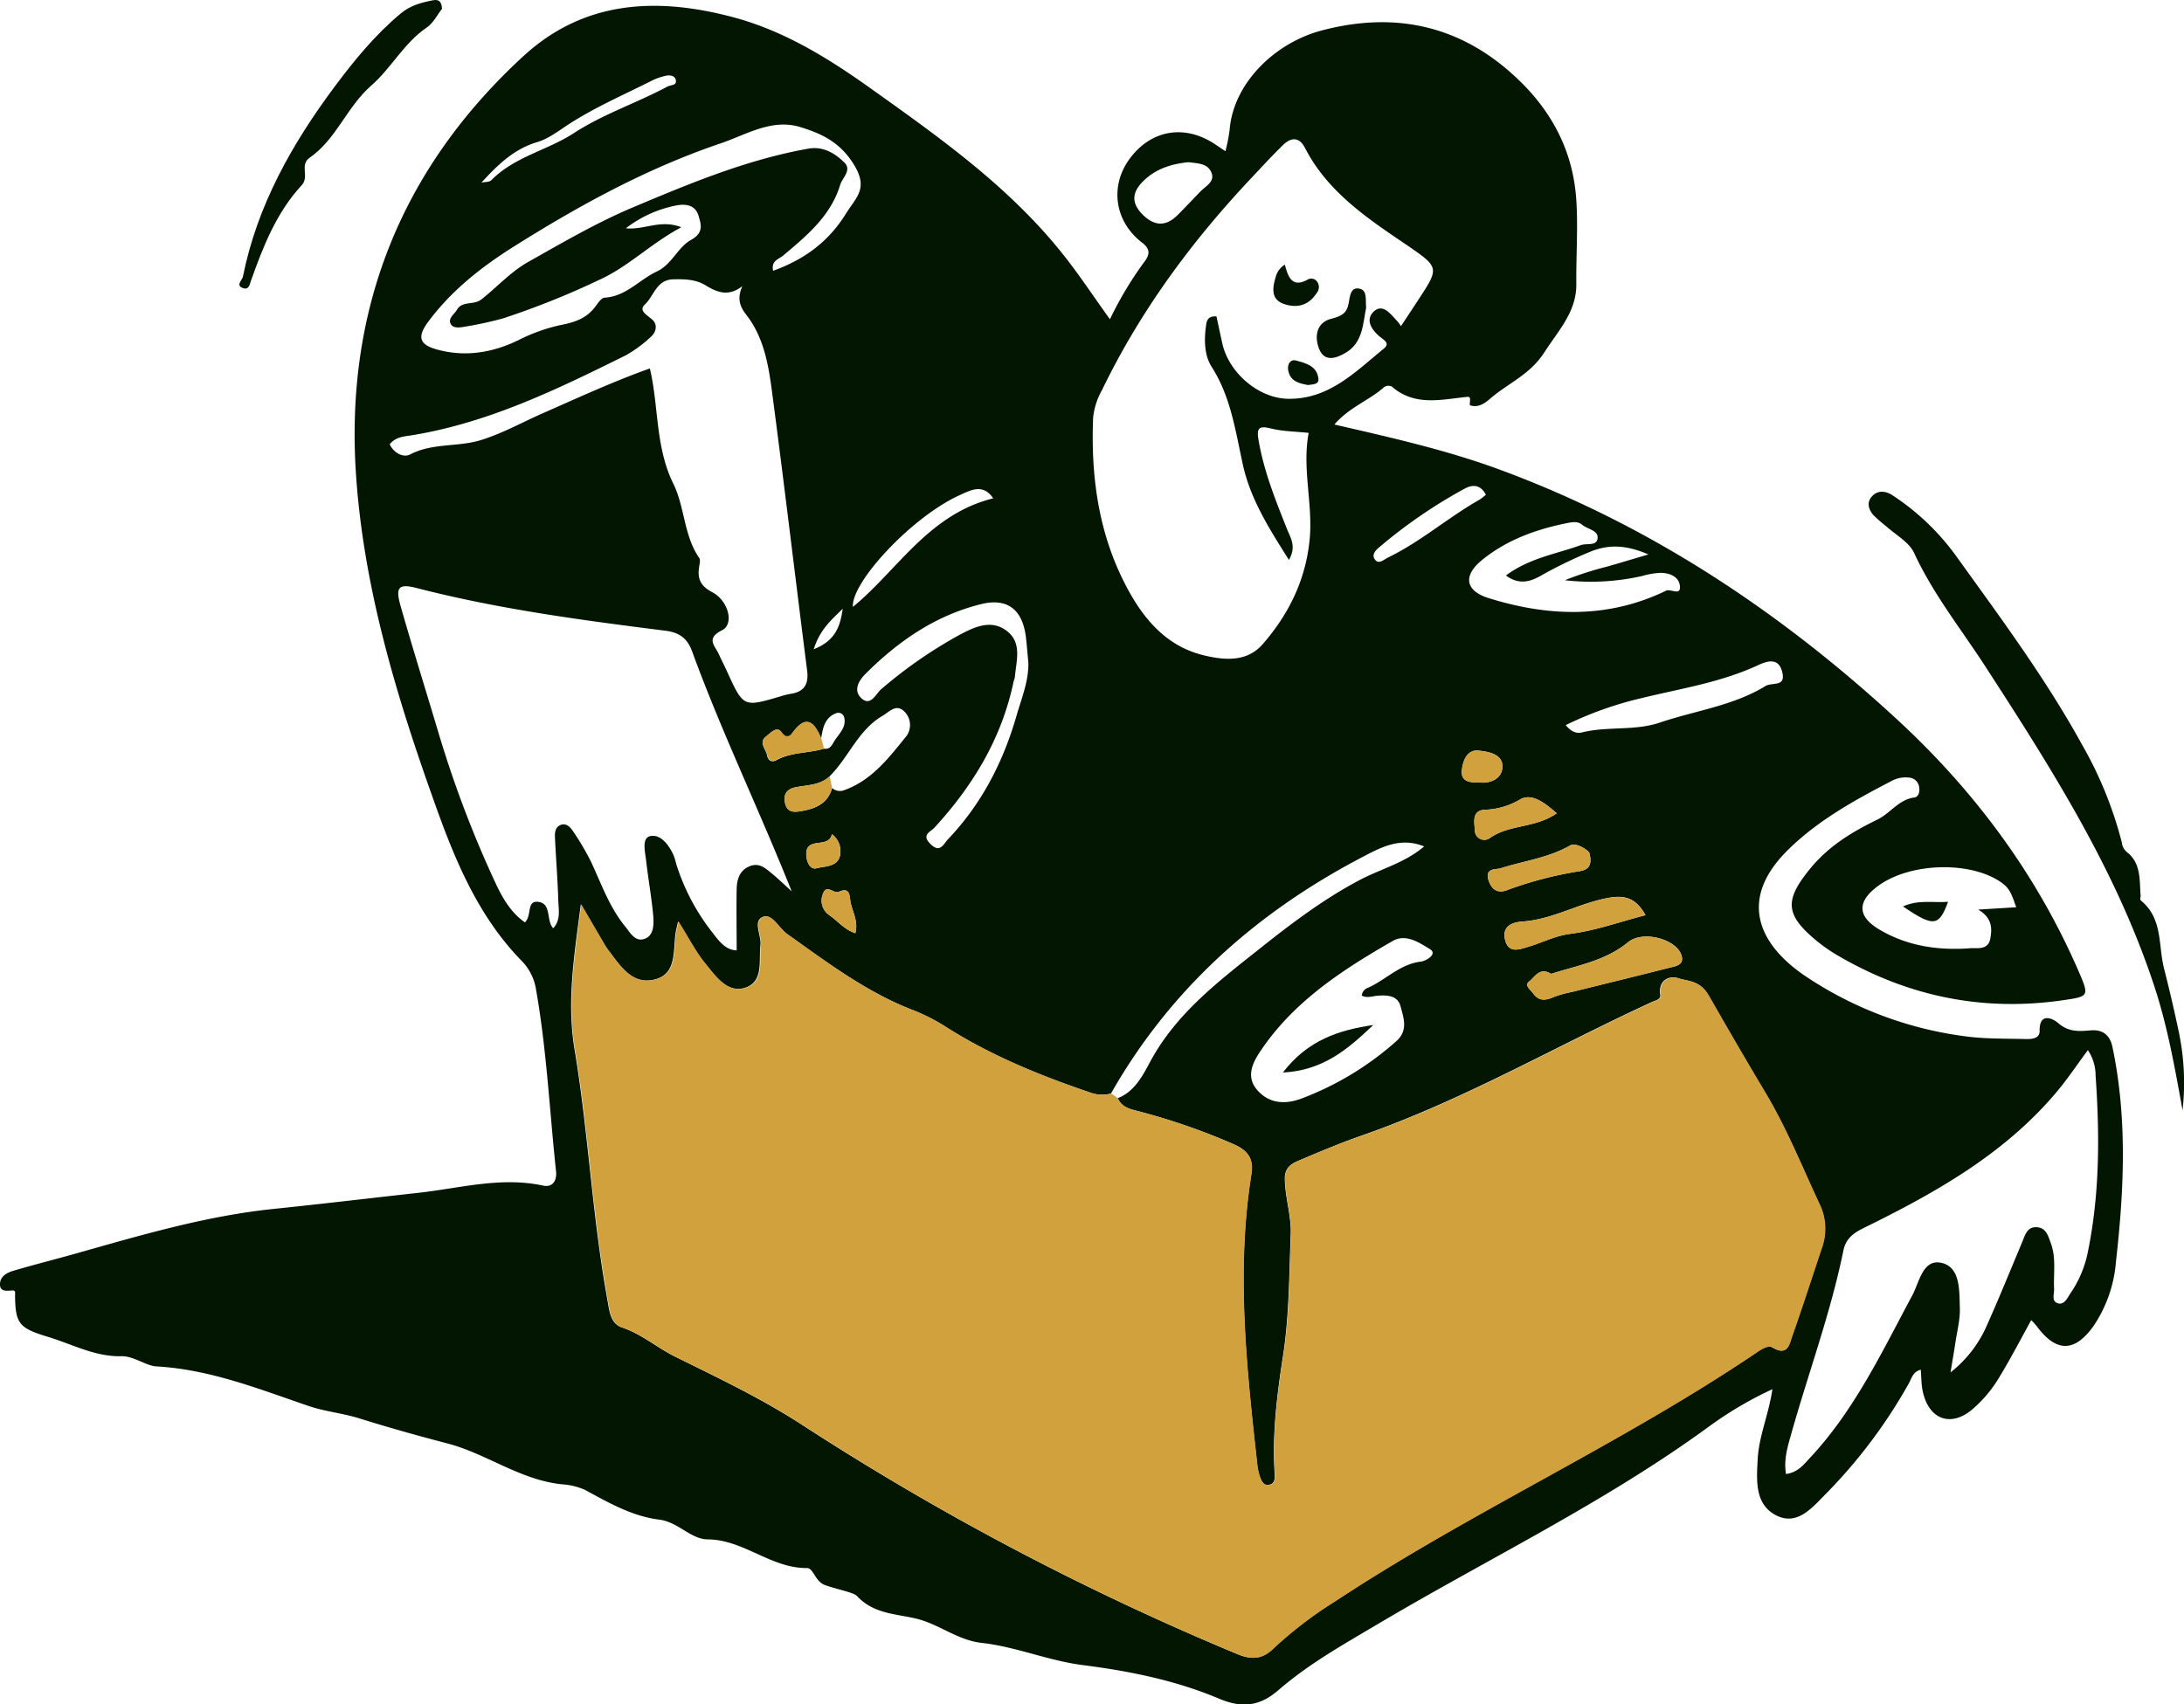 <svg id="Layer_1" data-name="Layer 1" xmlns="http://www.w3.org/2000/svg" viewBox="0 0 519.8 405.74"><defs><style>.cls-1{fill:#021602;}.cls-2{fill:#d0a13d;}</style></defs><path class="cls-1" d="M349.86,96.47c-.2-.7.48-2.12-.63-2-6.21.63-12.51,2.34-18-2.47a1.88,1.88,0,0,0-1.81.16c-3.53,3.16-8.27,4.76-11.83,8.9,13.63,3.14,26.75,6.09,39.35,10.74,35.51,13.09,66.41,33.59,94.15,59.08,18.76,17.22,33.67,37.24,43.78,60.69,2.41,5.59,2.22,5.66-3.86,6.54-19.2,2.79-37.09-.94-53.76-10.73a38.34,38.34,0,0,1-5.29-3.75c-7.3-6.12-7.06-9.62-1-17,4.42-5.34,9.95-8.64,15.86-11.52,3.11-1.51,5.07-4.78,8.81-5.26,1-.13,1.33-1.4,1.13-2.48a2.58,2.58,0,0,0-2.33-2.25,7.07,7.07,0,0,0-4.35.86c-8.73,4.54-17.32,9.27-24.44,16.25-12.63,12.38-6.49,23.34,4.8,30.64a88.71,88.71,0,0,0,38,13.92c4.61.56,9.3.44,14,.57,1.37,0,3-.23,3-1.88-.12-4.56,3.11-3.06,4.4-1.94,2.44,2.12,4.77,2,7.62,1.76,2.57-.26,4.64.72,5.31,3.94,3.58,17,2.76,34.11.83,51.19a31.87,31.87,0,0,1-5.17,15c-4.56,6.56-9,6.61-13.67.29a19.06,19.06,0,0,0-1.32-1.45c-2.76,5-5.26,9.84-8.14,14.47a30.61,30.61,0,0,1-5.49,6.43c-5.36,4.87-10.93,2.85-12.27-4.36-.26-1.43-.25-2.92-.39-4.74-1.91.49-2.17,2.07-2.81,3.2a123.23,123.23,0,0,1-19.72,26.3c-3.18,3.17-6.79,7.8-11.91,5.16s-4.64-8.35-4.37-13.4c.29-5.47,2.61-10.55,3.5-16.62a88.76,88.76,0,0,0-15.06,8.86c-24.69,18.05-52.24,31.29-78.44,46.81-8.3,4.93-16.75,9.62-24.1,16-4.24,3.66-8.42,4.41-14.1,2-10.32-4.36-21.38-6.59-32.52-8-8.16-1.06-15.86-4.37-23.94-5.27-5.41-.6-9.53-3.94-14.42-5.45s-11-1.05-15.28-5.7c-.84-.92-5.07-1.64-7.74-2.67-2.27-.88-2.66-4.05-4.2-4-8.57.06-15-6.75-23.61-6.83-3.95,0-7.06-4.15-11.52-4.7-6.43-.79-12-4-17.71-7.1a16,16,0,0,0-5.36-1.3c-10-1-18-7.29-27.33-9.73-7-1.83-14-3.78-20.84-5.93-4-1.27-8.23-1.64-12.23-3C61.62,330.67,50,326,37.19,325.28c-2.44-.14-5.39-2.49-8.27-2.42-6.27.14-11.56-2.78-17.25-4.53-7-2.14-8-3-8.09-9.87,0-.68.24-1.34-.8-1.25-1.39.12-2.94.27-2.77-1.74.15-1.7,1.7-2.51,3.1-2.93,5.1-1.51,10.27-2.8,15.39-4.25,15.36-4.34,30.67-8.85,46.64-10.5,11.55-1.19,23.08-2.57,34.62-3.85,9.8-1.1,19.48-3.85,29.49-1.7,2.35.5,3.32-1.27,3.09-3.4-1.54-14.41-2.23-28.9-4.75-43.2a12.43,12.43,0,0,0-3.21-6.67C113.56,218,108,204.08,103,189.89,94.13,165,86.6,139.73,84.76,113.39c-2.77-39.53,10.66-73.33,40-100.2C139.26,0,156.53-.7,174.57,4.12,187,7.45,197.73,14.23,208,21.6,224,33,240.07,44.48,252.56,60c4.05,5,7.57,10.42,11.61,16a85.92,85.92,0,0,1,8.16-13.63c1.14-1.5,1.71-2.91-.47-4.58-6.56-5-7.74-13.37-3.13-19.81,5.1-7.11,13.26-8.52,20.59-3.55L291.66,36a42.5,42.5,0,0,0,1-5.09c.83-10.87,10.5-20.66,22-23.68,18-4.73,33.78-.86,47,12,7.87,7.64,12.78,17,13.51,28.43.43,6.66-.07,13.28,0,19.92s-4.2,11-7.63,16.33-8.64,7.31-12.88,11c-1.38,1.2-2.89,2.23-4.91,1.54ZM196.13,178.23c1.21.22,1.76-.61,2.24-1.47,1.08-1.92,3.17-3.47,2.55-6a1.44,1.44,0,0,0-2-.94c-2.68,1.07-3.08,3.54-3.49,6-1.66-4-3.63-5.79-6.9-1.24-.56.79-1.43,1.43-2.55-.22s-2.67.23-3.66,1c-1.86,1.39,0,3,.25,4.46.21,1.11,1,1.78,2.18,1.17C188.34,179,192.4,179.35,196.13,178.23Zm1.92,9.37a2.81,2.81,0,0,0,2.81.53c6.69-2.37,10.78-7.84,14.95-13a4.51,4.51,0,0,0-.85-6c-1.84-1.5-3.38.39-4.87,1.25-5.83,3.37-8.08,9.9-12.63,14.41-2.21,2.11-5.14,2.07-7.88,2.57-2.2.4-3.21,1.56-2.74,3.8s2,2.24,3.82,1.94C194.08,192.53,197,191.31,198.05,187.6Zm66.37,72.72a8.26,8.26,0,0,1-4.92-.21c-11.82-4-23.36-8.69-34-15.39a45.76,45.76,0,0,0-7.94-4.14c-11.19-4.26-20.62-11.4-30.24-18.22-2-1.4-3.61-4.93-5.7-4.11-2.57,1-.35,4.41-.63,6.77-.44,3.71.79,8.55-3.51,10.07s-7.16-2.68-9.62-5.66-4-6.25-6.47-10.08c-.32,1.46-.48,2-.57,2.64-.68,4.28.38,10-5.21,11.23-5.33,1.22-8.14-3.48-11-7.2a12.94,12.94,0,0,1-.82-1.26c-1.71-2.91-3.41-5.83-5.55-9.49-1.56,12.17-3.4,23.1-1.49,34.56,3.28,19.69,4.2,39.73,7.78,59.4.48,2.65.68,5.83,3.46,6.77,4.68,1.56,8.32,4.78,12.62,6.93,10.12,5,20.43,9.9,29.88,16a645.19,645.19,0,0,0,104,54.84c3.48,1.45,6,1.15,8.52-1.33a95.79,95.79,0,0,1,14.63-11.2c32.52-21.48,68.25-37.54,100.55-59.39,1.12-.75,2.63-1.7,3.71-1.05,3.54,2.11,3.92-.85,4.6-2.77,2.49-7.06,4.77-14.19,7.15-21.28a13.44,13.44,0,0,0-.7-10.21c-4.15-8.89-7.8-18-12.87-26.48-4.56-7.61-9-15.3-13.41-23-2.16-3.78-4.89-3.38-7.37-4.22-1.89-.63-4.71.42-4.15,4,.18,1.12-1.24,1.35-2.13,1.76-23,10.59-44.91,23.36-68.91,31.72C319.3,272,314.51,274,309.79,276c-2,.85-4.07,1.57-4,4.75.08,4.46,1.58,8.74,1.4,13.14-.38,9.62-.36,19.34-1.82,28.81s-2.61,18.66-2,28.13c.08,1.17.05,2.5-1.52,2.66-1.22.13-1.64-1-2-1.91a13.71,13.71,0,0,1-.64-2.92c-2.54-23-5.08-46-1.4-69.15.56-3.53-.71-5.5-3.95-7a152.39,152.39,0,0,0-22.1-7.75c-2.21-.64-4.65-.82-5.76-3.33,4.14-1.54,6.14-5.72,7.83-8.83,6.21-11.44,16.22-19,25.89-26.69,7.54-6,15.29-11.89,24-16.47,4.94-2.6,10.6-4,15.23-7.94-5.74-2.34-10.4.29-14.85,2.61C299,217.28,278.55,235.44,264.42,260.32Zm69-182.66c1.61-2.43,2.9-4.37,4.17-6.32,5-7.63,5-7.68-2.76-13C325.47,52,316,45.73,310.59,35.21c-1.36-2.64-3.3-2.57-5.22-.69-2.5,2.44-4.87,5-7.26,7.56-14.37,15.2-26.68,31.86-35.82,50.76a16.82,16.82,0,0,0-2.12,6.61c-.6,14.9,1.53,29.24,9.12,42.37,4,6.85,9.25,12.27,17.24,14.19,5,1.2,10.25,1.62,14-2.66,6.22-7.14,10.26-15.35,11.18-25,.79-8.46-1.85-16.83-.24-25.3-3.09-.33-6.13-.34-9-1.05s-3.42-.1-2.93,2.77c1.27,7.46,4.07,14.38,6.84,21.34.76,1.93,2.23,4,.39,7.18-4.86-7.68-9.25-14.67-11-22.85-1.74-7.94-2.85-16-7.38-23.09-1.76-2.76-1.82-6.38-1.36-9.75.15-1,.22-2.39,2.49-2.29.46,2.09.92,4.32,1.42,6.54,1.57,6.92,8.58,12.91,15.49,13.08,9.78.23,16.09-6.37,22.89-11.91,1.62-1.32.12-2-1-2.94-1.87-1.59-3.49-4-1.27-6,2.07-1.8,3.83.58,5.29,2.13C332.69,76.58,333,77,333.46,77.66Zm-145,134.52c-7.88-19.75-16.72-38-23.67-57.05-1.15-3.15-3-4.59-6.52-5-19.81-2.5-39.61-5.13-59-10.13-4.28-1.11-5.19-.3-3.91,4.19,2.87,10.07,6,20.08,9,30.11a262.69,262.69,0,0,0,13.61,35.91c1.67,3.56,3.62,7,7,9.37,1.7-1.62.38-5.1,3-4.9,3.47.25,1.95,4.39,3.74,6.3,1.86-2,1.26-4.46,1.2-6.7-.15-5-.56-10-.79-15-.06-1.16.12-2.45,1.42-2.92s2.26.57,2.87,1.5a62.33,62.33,0,0,1,4.3,7.3c2.46,5.27,4.38,10.82,8.13,15.4,1.22,1.5,2.39,3.79,4.69,2.91,2.14-.82,2.12-3.36,2-5.26-.39-4.47-1.21-8.9-1.71-13.36-.24-2.07-1.1-5.37,1-5.81,2.46-.51,4.46,2.13,5.57,4.64a16.88,16.88,0,0,1,.57,1.91,50.92,50.92,0,0,0,8.84,16.66c1.47,1.93,3,3.91,5.57,4,0-5-.09-9.85,0-14.65.06-2.2.66-4.35,3-5.35s3.83.43,5.37,1.69S186.41,210.36,188.42,212.18ZM154.67,87.71c2.13,8.93,1.26,18.65,5.58,27.43,2.77,5.62,2.47,12.37,6.19,17.72.29.42.07,1.25,0,1.87-.51,2.85.12,4.69,3.06,6.24,3.92,2.05,5.25,7.62,2.38,9.05-4,2-1.7,3.7-.79,5.72.62,1.37,1.31,2.7,1.93,4.06,3.91,8.58,3.9,8.58,12.66,6a17.15,17.15,0,0,1,2.42-.61c3.25-.49,4.42-2.22,4-5.55-2.84-22.28-5.47-44.59-8.42-66.85-.83-6.24-2-12.62-6-17.77-1.67-2.12-2.27-4-1-6.9-3.34,2.6-6.07,1.44-8.74-.19-2.4-1.46-5-1.49-7.72-1.43-4,.08-4.58,4-6.75,6-1.64,1.54.76,2.59,1.91,3.72s.77,2.89-.45,3.94a29.94,29.94,0,0,1-6,4.43c-16.25,8.06-32.56,16-50.72,19-1.88.31-4,.34-5.46,2.17,1,2.14,3.28,3.25,4.87,2.42,5.35-2.78,11.33-1.72,16.79-3.4,4.91-1.51,9.44-4,14-6.06C137.11,94.9,145.83,90.86,154.67,87.71Zm309.56,239a28.81,28.81,0,0,0,8.43-10.68c3-6.68,5.74-13.47,8.58-20.21.7-1.67,1.15-3.78,3.45-3.68s2.78,2.08,3.42,3.82c1.3,3.56.6,7.25.77,10.89.06,1.21-.73,3,1,3.44,1.46.35,2.16-1.3,2.88-2.38a26.61,26.61,0,0,0,4-9.11c3-14.13,3-28.43,2-42.74a10.75,10.75,0,0,0-1.84-6.06c-2.58,3.47-4.79,6.79-7.33,9.83-12,14.34-27.85,23.5-44.33,31.67-2.88,1.43-5.77,2.51-6.52,6.18-3,14.7-8.2,28.79-12.28,43.18-.9,3.21-2,6.5-1.38,10.05,2.89-.44,4.19-2.24,5.65-3.8,10.63-11.34,17.17-25.25,24.4-38.73,1.71-3.19,2.51-8.78,7-7.73s4.18,6.65,4.32,10.71c.09,2.79-.67,5.6-1.08,8.4C465.07,321.75,464.73,323.69,464.23,326.75ZM184,64.47c7.36-2.69,13.09-6.78,17.32-13.58,2.48-4,5.42-6,1.91-11.71-3.33-5.41-7.8-7.41-12.8-8.94-6.77-2.07-12.86,1.85-19,3.92-17.43,5.91-33.51,14.7-49,24.45-7.8,4.89-15,10.55-20.52,18-2.72,3.68-2.09,5.49,2.3,6.65,6.69,1.77,13.08.68,19.19-2.29a41.74,41.74,0,0,1,9.75-3.53c3.7-.71,6.47-1.61,8.64-4.58.57-.78,1.35-1.94,2.09-2,5.1-.27,8.25-4.26,12.43-6.22,3.6-1.68,5-5.77,8.13-7.51s2.43-3.66,1.81-5.77c-.75-2.55-3-2.89-5.3-2.45a28.62,28.62,0,0,0-12,5.44c4.46.44,8.24-2.2,13.2-.25-7.45,4-12.57,9.38-19.55,12.53a193.91,193.91,0,0,1-22.86,9.16,85.14,85.14,0,0,1-9.25,2c-1.11.22-2.64.38-3.2-.64-.75-1.38.83-2.31,1.46-3.4,1.28-2.23,4-1,5.86-2.5,3.74-2.95,6.94-6.56,11.17-8.93,8.05-4.53,15.95-9.16,24.54-12.82C164,43.74,177.67,38,192.43,35.38c3.42-.6,6.27,1.07,8.53,3.31,1.84,1.82-.48,3.62-1,5.33-2.24,7.39-7.95,12.1-13.57,16.82C185.35,61.73,183.5,62,184,64.47ZM324.12,237a2.11,2.11,0,0,1,1.45-1.84c4.28-1.91,7.61-5.65,12.62-6.24,1.16-.14,4.11-1.79,2.1-3-2.39-1.42-5.62-3.75-8.82-1.91-11.88,6.82-23.34,14.25-31.24,25.86-2,2.9-3.86,6.34-1,9.63s6.74,3.46,10.58,2a72.16,72.16,0,0,0,22.53-13.65c2.89-2.58,1.71-5.54,1-8.29-.67-2.52-3.05-2.71-5.35-2.53C326.68,237.1,325.38,237.71,324.12,237ZM358.41,137c5.66-4.19,12-5.11,17.83-7.23,1.42-.52,4,.37,4-1.87,0-1.68-2.46-1.94-3.72-3-1-.83-2.25-.62-3.37-.41-7.43,1.47-14.49,4-20.4,8.81-4.57,3.7-4.07,7.33,1.53,9.08,14.2,4.43,28.46,4.93,42.23-1.75,1.15-.56,3.66,1.4,3.3-1.26-.29-2.14-2.5-3-4.62-3a19,19,0,0,0-4.39.76,55,55,0,0,1-18.36,1,78.47,78.47,0,0,1,9.89-3.2c3.05-.86,6.07-1.78,10-2.94-5.3-2.29-9.46-2.45-13.88-.63a102.46,102.46,0,0,0-11.22,5.41C364.61,138.3,361.83,139.5,358.41,137Zm112.46,79.53,9-.55c-.89-2.44-1.32-4.19-3.12-5.58-7-5.41-21.86-5.29-29.77.51-5,3.68-5,7.24.34,10.39,6.62,3.92,13.95,5,21.5,4.44,1.72-.14,4.36.57,4.88-2.32C474.17,220.94,474.09,218.49,470.87,216.57ZM244.76,157.84c-.19-2-.34-4-.57-6-.75-6.63-4.33-9.63-10.78-8-10.76,2.68-19.65,8.81-27.41,16.57-1.52,1.52-3,3.85-1.05,5.75,2.22,2.18,3.54-1,4.68-2a108.3,108.3,0,0,1,18.7-13c3.58-1.91,7.54-3.79,11.24-1s2.35,7,2,10.73c0,.49-.25,1-.35,1.45-2.82,13.43-9.63,24.68-18.81,34.68-.88,1-3.2,1.67-1,3.86,2.33,2.34,3.08.12,4.21-1.08,8-8.41,13.14-18.37,16.33-29.47C243.1,166.31,244.81,162.3,244.76,157.84Zm127.89,14.78c1.45,1.77,2.71,2,3.78,1.76,6.12-1.55,12.56-.31,18.64-2.37,8.39-2.84,17.34-3.95,25.14-8.7,1.57-.95,4.81.3,4-3.19-.83-3.68-3.54-2.81-5.92-1.71-8.86,4.1-18.44,5.53-27.79,7.83A84.81,84.81,0,0,0,372.65,172.62Zm-3.47,59.22c-2.74-1.71-3.88.76-5.24,1.82-1.2.94.35,2,1,2.86,1.31,1.85,2.93,1.68,4.81.85a25.82,25.82,0,0,1,4.3-1.21c7.72-1.92,15.45-3.8,23.17-5.76,1.36-.35,3.42-.56,3.1-2.49-.69-4.2-9.18-6.63-12.83-3.6C382,228.8,375.35,229.83,369.18,231.84Zm22.45-14c-2.71-4.91-6-4.78-10.35-3.78-6.4,1.48-12.22,4.86-18.91,5.31-2.3.15-4.87,1-4.19,4.2.76,3.57,3.48,2.42,5.62,1.8,3.3-1,6.25-2.59,9.88-3.06C379.65,221.57,385.45,219.47,391.63,217.86ZM282.88,38.61c-3.76.38-7.38,1.39-10.32,4.07-2.64,2.4-3.76,5-.91,8.09,2.71,2.89,5.55,3.45,8.56.49,1.87-1.86,3.67-3.79,5.51-5.69,1.3-1.35,3.67-2.38,2.49-4.74C287.23,38.85,284.93,38.9,282.88,38.61ZM203,144.47c10.57-8.65,17.95-22,33.39-25.84-2.41-3.54-5.23-2-7.85-.82C217,123,202.5,138.73,203,144.47Zm-88.35-101c.78-.18,1.83-.1,2.3-.58,5.5-5.59,13.32-7.09,19.63-11.2,7-4.56,15-7.18,22.27-11.08.81-.43,2.27-.22,2-1.55-.21-1.08-1.49-1.27-2.48-1a14.16,14.16,0,0,0-3.27,1.16c-6.51,3.29-13.23,6.19-19.4,10.14-2.54,1.62-5,3.61-7.83,4.47C122.29,35.46,118.4,39.32,114.61,43.44ZM378.26,203c-.68-.92-3.29-2.46-4.54-1.74-5.24,3-11.1,3.69-16.65,5.47-.88.28-3.64-.15-2.85,2.62.68,2.37,2.15,3.43,4.44,2.56a89.77,89.77,0,0,1,17.27-4.51C377.66,207.1,379.15,206.38,378.26,203Zm-24.61-85.22c-1.29-2.45-3.16-2.49-5.08-1.44a119.75,119.75,0,0,0-20,13.68c-.93.78-2.35,1.91-1.27,3.26.9,1.12,2.1-.09,3.08-.57,7.76-3.76,14.28-9.52,21.75-13.76A14,14,0,0,0,353.65,117.77Zm16.87,75.84c-2.66-2.3-5.77-4.88-8.61-3.37a17.51,17.51,0,0,1-8.35,2.52c-3.33.06-2.66,2.9-2.54,4.87a2.25,2.25,0,0,0,3.67,1.79C359.34,196.21,365.34,197.2,370.52,193.61Zm-18.22-7.33c2,.22,5-.63,5.26-3.44.36-3.37-3.41-3.92-5.69-4.16-2.63-.29-3.73,2.32-3.95,4.74S349.43,186.39,352.3,186.28ZM203.57,222.16c.74-2.66-.58-4.92-1.11-7.23-.29-1.23.06-3.93-2.75-2.64-1.3.6-2.94-1.93-3.82.43a4.18,4.18,0,0,0,1.56,5.19C199.44,219.32,201,221.32,203.57,222.16ZM198,198.58c-.7,3.5-6,.55-6.1,4.59-.05,1.61.72,4,2.49,3.52,2-.55,5.39-.22,5.63-3.66A5.06,5.06,0,0,0,198,198.58Zm2.57-53.66c-2.51,2.5-5.38,4.79-6.9,9.64C199,152.47,200,148.86,200.57,144.92Z"/><path class="cls-1" d="M519.46,264.31c-1.81-9.89-3.5-19.65-6.62-29.2-9.07-27.83-24.59-52.18-40.33-76.47-5.77-8.9-12.43-17.24-16.94-27-1.2-2.59-4.36-4.28-6.64-6.35a35.81,35.81,0,0,1-3-2.61c-1.17-1.33-1.76-3-.4-4.51s3.25-1.36,4.94-.23a57.63,57.63,0,0,1,15,14.29c10.54,14.68,21.36,29.2,30.09,45.09A93.06,93.06,0,0,1,505,200.55a3.45,3.45,0,0,0,1.28,2.36c3.34,2.63,2.91,6.67,3.2,10.37,0,.41-.29.83.17,1.2,5.13,4.24,4,10.6,5.4,16.09q1.93,7.56,3.54,15.21A59.38,59.38,0,0,1,519.46,264.31Z"/><path class="cls-1" d="M105.2,2.1c-1.13,1.43-2.07,3.39-3.62,4.44-5.44,3.69-8.46,9.68-13.19,13.8-5.84,5.09-8.32,12.78-14.67,17.19-2.51,1.75,0,4.49-1.91,6.56-6,6.47-9.19,14.59-12.1,22.79-.27.78-.46,2.13-1.72,1.75-2.07-.61-.35-1.92-.18-2.75,3.41-17,11.69-31.65,21.9-45.34C84.38,14.28,89.32,8.26,95.38,3.2,97.68,1.28,100.25.62,103,.07,104.6-.25,105.1.53,105.2,2.1Z"/><path class="cls-2" d="M266.06,261.44c1.11,2.51,3.55,2.69,5.76,3.33a152.39,152.39,0,0,1,22.1,7.75c3.24,1.5,4.51,3.47,3.95,7-3.68,23.13-1.14,46.15,1.4,69.15a13.71,13.71,0,0,0,.64,2.92c.32.93.74,2,2,1.91,1.57-.16,1.6-1.49,1.52-2.66-.63-9.47.53-18.75,2-28.13s1.44-19.19,1.82-28.81c.18-4.4-1.32-8.68-1.4-13.14-.07-3.18,2-3.9,4-4.75,4.72-2.05,9.51-4,14.37-5.67,24-8.36,45.95-21.13,68.91-31.72.89-.41,2.31-.64,2.13-1.76-.56-3.54,2.26-4.59,4.15-4,2.48.84,5.21.44,7.37,4.22,4.38,7.67,8.85,15.36,13.41,23,5.07,8.47,8.72,17.59,12.87,26.48a13.44,13.44,0,0,1,.7,10.21c-2.38,7.09-4.66,14.22-7.15,21.28-.68,1.92-1.06,4.88-4.6,2.77-1.08-.65-2.59.3-3.71,1.05-32.3,21.85-68,37.91-100.55,59.39a95.79,95.79,0,0,0-14.63,11.2c-2.53,2.48-5,2.78-8.52,1.33a645.19,645.19,0,0,1-104-54.84c-9.45-6.13-19.76-11-29.88-16-4.3-2.15-7.94-5.37-12.62-6.93-2.78-.94-3-4.12-3.46-6.77-3.58-19.67-4.5-39.71-7.78-59.4-1.91-11.46-.07-22.39,1.49-34.56,2.14,3.66,3.84,6.58,5.55,9.49a12.94,12.94,0,0,0,.82,1.26c2.83,3.72,5.64,8.42,11,7.2,5.59-1.27,4.53-6.95,5.21-11.23.09-.6.25-1.18.57-2.64,2.42,3.83,4.12,7.22,6.47,10.08s5.22,7.21,9.62,5.66,3.07-6.36,3.51-10.07c.28-2.36-1.94-5.76.63-6.77,2.09-.82,3.73,2.71,5.7,4.11,9.62,6.82,19,14,30.24,18.22a45.76,45.76,0,0,1,7.94,4.14c10.62,6.7,22.16,11.35,34,15.39a8.26,8.26,0,0,0,4.92.21Z"/><path class="cls-2" d="M369.18,231.84c6.17-2,12.86-3,18.27-7.53,3.65-3,12.14-.6,12.83,3.6.32,1.93-1.74,2.14-3.1,2.49-7.72,2-15.45,3.84-23.17,5.76a25.82,25.82,0,0,0-4.3,1.21c-1.88.83-3.5,1-4.81-.85-.61-.87-2.16-1.92-1-2.86C365.3,232.6,366.44,230.13,369.18,231.84Z"/><path class="cls-2" d="M391.63,217.86c-6.18,1.61-12,3.71-17.95,4.47-3.63.47-6.58,2.09-9.88,3.06-2.14.62-4.86,1.77-5.62-1.8-.68-3.24,1.89-4.05,4.19-4.2,6.69-.45,12.51-3.83,18.91-5.31C385.61,213.08,388.92,213,391.63,217.86Z"/><path class="cls-2" d="M378.26,203c.89,3.39-.6,4.11-2.33,4.4a89.77,89.77,0,0,0-17.27,4.51c-2.29.87-3.76-.19-4.44-2.56-.79-2.77,2-2.34,2.85-2.62,5.55-1.78,11.41-2.45,16.65-5.47C375,200.53,377.58,202.07,378.26,203Z"/><path class="cls-2" d="M370.52,193.61c-5.18,3.59-11.18,2.6-15.83,5.81a2.25,2.25,0,0,1-3.67-1.79c-.12-2-.79-4.81,2.54-4.87a17.51,17.51,0,0,0,8.35-2.52C364.75,188.73,367.86,191.31,370.52,193.61Z"/><path class="cls-2" d="M196.13,178.23c-3.73,1.12-7.79.78-11.35,2.66-1.16.61-2-.06-2.18-1.17-.29-1.48-2.11-3.07-.25-4.46,1-.74,2.57-2.57,3.66-1s2,1,2.55.22c3.27-4.55,5.24-2.74,6.9,1.24C195.68,176.57,195.9,177.4,196.13,178.23Z"/><path class="cls-2" d="M352.3,186.28c-2.87.11-4.61-.36-4.38-2.86s1.32-5,3.95-4.74c2.28.24,6.05.79,5.69,4.16C357.26,185.65,354.3,186.5,352.3,186.28Z"/><path class="cls-2" d="M197.46,184.8c.2.93.4,1.87.59,2.8-1.06,3.71-4,4.93-7.39,5.51-1.8.3-3.36.3-3.82-1.94s.54-3.4,2.74-3.8C192.32,186.87,195.25,186.91,197.46,184.8Z"/><path class="cls-2" d="M203.57,222.16c-2.55-.84-4.13-2.84-6.12-4.25a4.18,4.18,0,0,1-1.56-5.19c.88-2.36,2.52.17,3.82-.43,2.81-1.29,2.46,1.41,2.75,2.64C203,217.24,204.31,219.5,203.57,222.16Z"/><path class="cls-2" d="M198,198.58a5.06,5.06,0,0,1,2,4.45c-.24,3.44-3.59,3.11-5.63,3.66-1.77.48-2.54-1.91-2.49-3.52C192,199.13,197.3,202.08,198,198.58Z"/><path class="cls-1" d="M325.15,73.22c-.78,3.85-.76,8.28-4.81,10.72-2.14,1.28-5,2.39-6.34-.77-1.2-2.89-.78-6.37,2.82-7.28,2.45-.62,3.75-1.28,4.19-3.81.25-1.45.4-3.89,2.63-3.35C325.52,69.19,324.93,71.48,325.15,73.22Z"/><path class="cls-1" d="M305.8,63c.76,2.88,1.7,5.67,5.5,3.52a1.7,1.7,0,0,1,2.21.57,2.2,2.2,0,0,1-.19,2.74c-1.93,3-4.83,3.58-7.84,2.49s-2.63-3.79-1.88-6.3A4.82,4.82,0,0,1,305.8,63Z"/><path class="cls-1" d="M311.32,91.66c-2.31-.39-4.34-1-4.74-3.62-.2-1.31.51-2.58,1.86-2.22,2.3.62,5,1.29,5.34,4.27C314,91.64,312.32,91.47,311.32,91.66Z"/><path class="cls-1" d="M305.33,255.33c5.93-7.76,13.41-10.13,21.52-11.32C321.05,249.47,315.19,254.81,305.33,255.33Z"/><path class="cls-1" d="M452.91,215.78c3.82-1.69,7.31-.81,10.74-1.1C461.47,220.57,460.21,220.74,452.91,215.78Z"/></svg>